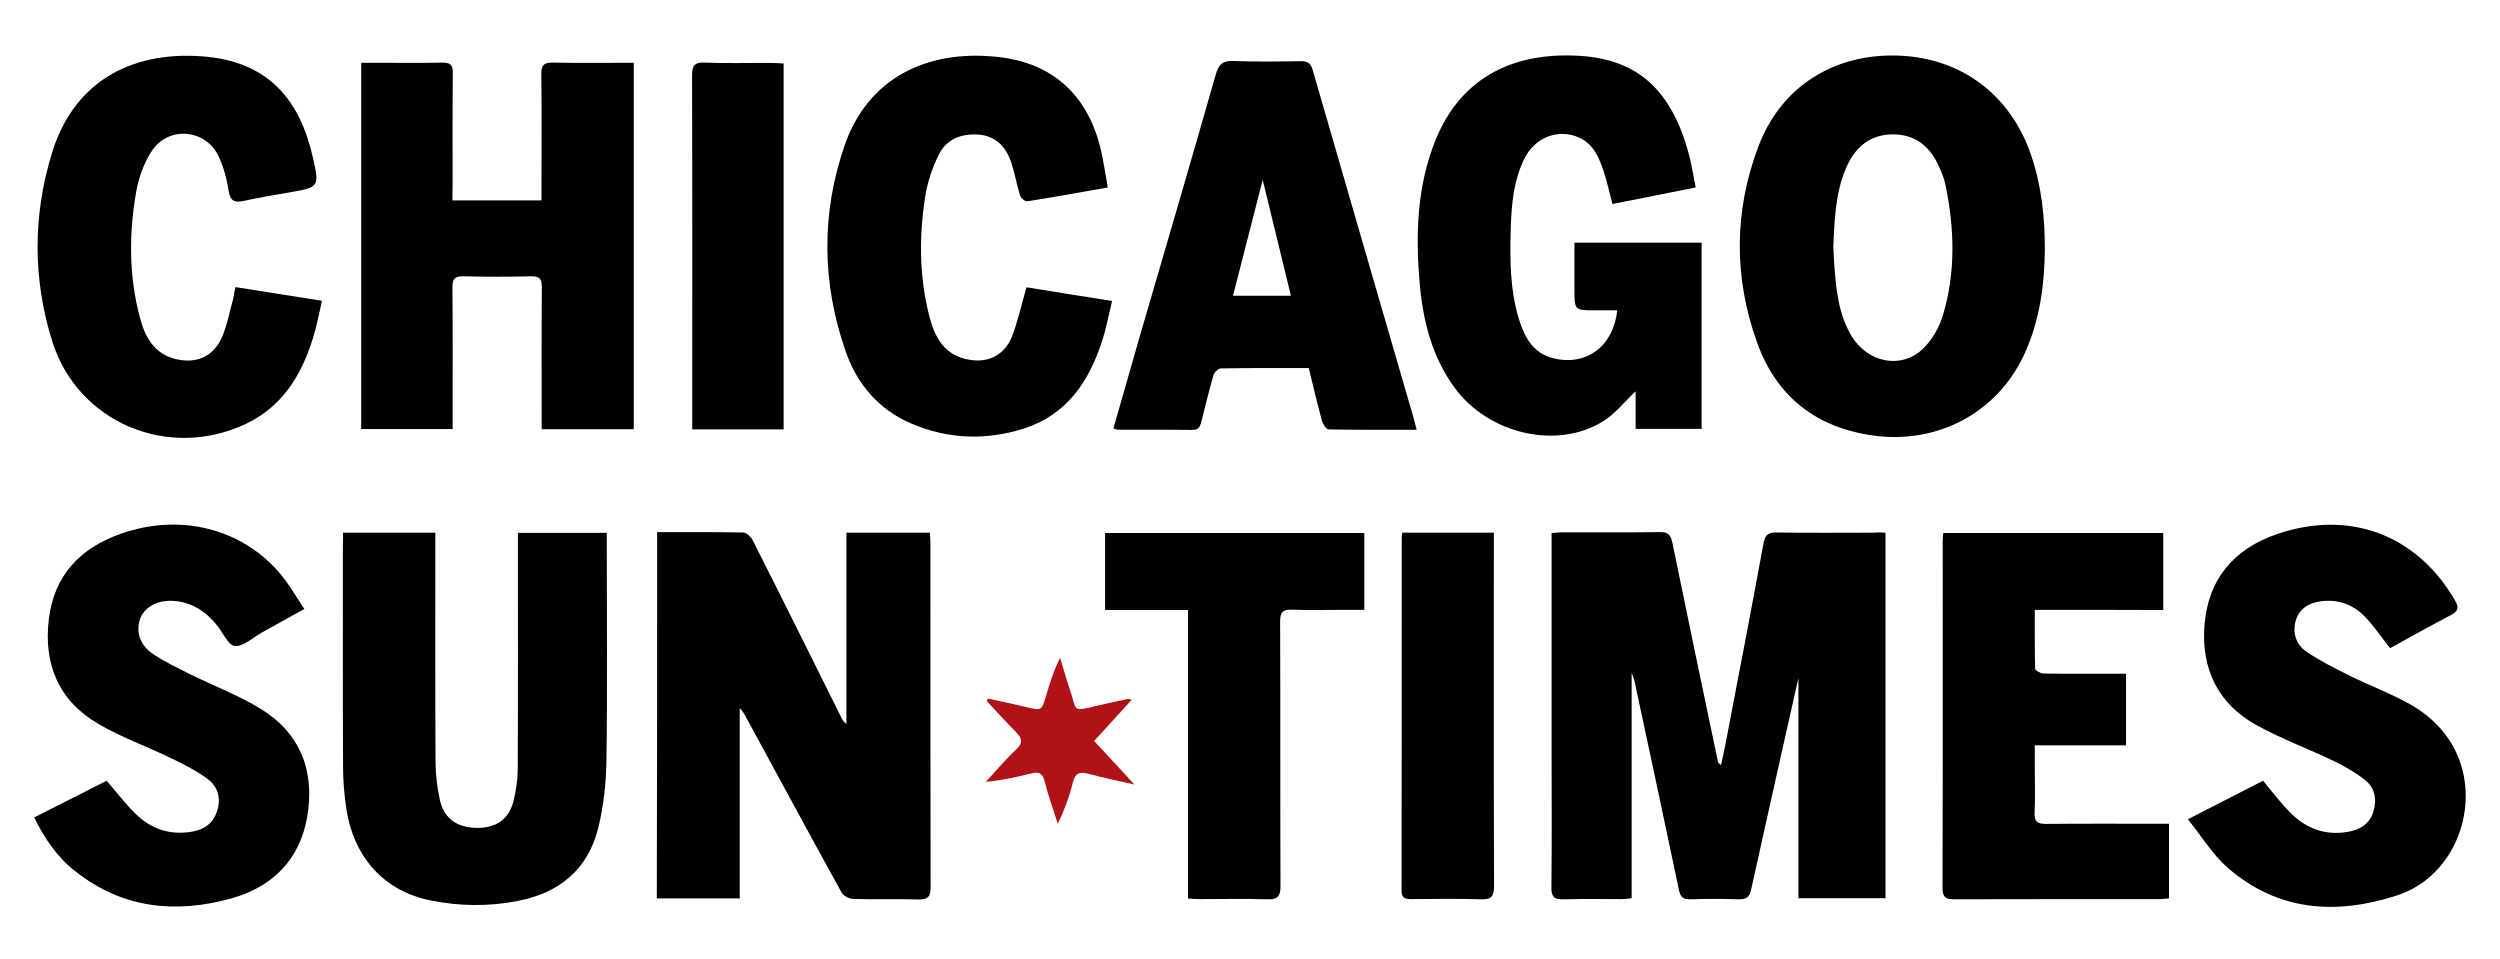 <?xml version="1.0" encoding="utf-8"?>
<!-- Generator: Adobe Illustrator 25.0.1, SVG Export Plug-In . SVG Version: 6.00 Build 0)  -->
<svg version="1.1" id="Layer_1" xmlns="http://www.w3.org/2000/svg" xmlns:xlink="http://www.w3.org/1999/xlink" x="0px" y="0px"
	 viewBox="0 0 138.97 53.32" style="enable-background:new 0 0 138.97 53.32;" xml:space="preserve">
<style type="text/css">
	.st0{fill:#FFFFFF;}
	.st1{fill:#010101;}
	.st2{fill:#DB8D29;}
	.st3{fill:#CC3504;}
	.st4{fill:#FDFBF9;}
	.st5{fill:#FCFAF9;}
	.st6{fill:#FDFCFB;}
	.st7{fill:#FCF8F6;}
	.st8{fill:#FCF9F7;}
	.st9{fill:#FBF8F5;}
	.st10{fill:#FAF4F1;}
	.st11{fill:#FCFBFB;}
	.st12{fill:#CC3709;}
	.st13{fill:#CC3405;}
	.st14{fill:#CB390E;}
	.st15{fill:#020407;}
	.st16{fill:#EC1E26;}
	.st17{fill:#B11217;}
	.st18{fill:#0083C6;}
	.st19{fill:#1363A5;}
	.st20{fill:#BC1631;}
	.st21{fill:#052D5C;}
	.st22{fill:#020D6E;}
</style>
<g>
	<path d="M104.81,29.61c0,6.79,0,13.53,0,20.32c-1.59,0-3.16,0-4.84,0c0-4.04,0-8.1,0-12.24c-0.9,3.99-1.77,7.88-2.63,11.77
		c-0.09,0.41-0.27,0.54-0.69,0.53c-0.9-0.03-1.79-0.03-2.69,0c-0.4,0.01-0.55-0.13-0.63-0.51c-0.79-3.78-1.6-7.55-2.41-11.33
		c-0.05-0.25-0.11-0.5-0.22-0.74c0,4.15,0,8.3,0,12.52c-0.21,0.02-0.38,0.05-0.55,0.05c-1.08,0-2.15-0.02-3.23,0.01
		c-0.51,0.02-0.69-0.13-0.68-0.66c0.03-2.57,0.01-5.14,0.01-7.71c0-3.74,0-7.49,0-11.23c0-0.24,0-0.47,0-0.76
		c0.24-0.02,0.43-0.04,0.62-0.04c1.79,0,3.59,0.01,5.38-0.01c0.44-0.01,0.61,0.11,0.71,0.57c0.83,4.06,1.68,8.1,2.53,12.16
		c0.01,0.07,0.04,0.13,0.18,0.21c0.08-0.39,0.18-0.79,0.25-1.18c0.71-3.71,1.43-7.42,2.11-11.14c0.09-0.47,0.26-0.61,0.73-0.6
		c1.81,0.03,3.63,0.01,5.44,0.01C104.4,29.58,104.59,29.6,104.81,29.61z"/>
	<path d="M36.53,29.58c1.63,0,3.2-0.01,4.78,0.02c0.18,0,0.43,0.24,0.53,0.43c1.68,3.32,3.33,6.65,4.99,9.98
		c0.02,0.05,0.07,0.08,0.22,0.25c0-3.63,0-7.13,0-10.65c1.59,0,3.08,0,4.64,0c0.01,0.2,0.03,0.39,0.03,0.58
		c0,6.37,0,12.75,0.01,19.12c0,0.51-0.12,0.7-0.66,0.69c-1.21-0.04-2.43,0.01-3.65-0.03c-0.22-0.01-0.54-0.18-0.64-0.36
		c-1.75-3.17-3.47-6.36-5.2-9.54c-0.13-0.24-0.24-0.48-0.46-0.71c0,3.51,0,7.02,0,10.58c-1.56,0-3.06,0-4.61,0
		C36.53,43.17,36.53,36.41,36.53,29.58z"/>
	<path d="M25.15,11.14c1.68,0,3.28,0,4.95,0c0-0.25,0-0.46,0-0.67c0-2.11,0.02-4.22-0.01-6.33c-0.01-0.54,0.16-0.67,0.68-0.66
		c1.47,0.03,2.94,0.01,4.46,0.01c0,6.81,0,13.57,0,20.37c-1.69,0-3.37,0-5.12,0c0-0.24,0-0.46,0-0.67c0-2.41-0.01-4.82,0.01-7.23
		c0-0.48-0.14-0.61-0.61-0.6c-1.25,0.03-2.51,0.03-3.76,0c-0.49-0.01-0.6,0.16-0.6,0.62c0.02,2.39,0.01,4.78,0.01,7.17
		c0,0.22,0,0.43,0,0.7c-1.71,0-3.37,0-5.08,0c0-6.75,0-13.51,0-20.36c0.32,0,0.64,0,0.95,0c1.18,0,2.35,0.02,3.53-0.01
		c0.47-0.01,0.62,0.12,0.61,0.6c-0.02,2.11-0.01,4.22-0.01,6.33C25.15,10.63,25.15,10.85,25.15,11.14z"/>
	<path d="M113.67,13.9c-0.03,2.03-0.3,4.01-1.18,5.87c-1.52,3.21-4.82,4.93-8.36,4.44c-3.18-0.44-5.37-2.16-6.45-5.15
		c-1.31-3.63-1.3-7.32,0.07-10.93c1.26-3.33,4.21-5.16,7.76-5.04c3.51,0.12,6.25,2.18,7.39,5.52
		C113.49,10.33,113.67,12.1,113.67,13.9z M101.91,13.7c0.02,0.37,0.03,0.73,0.06,1.09c0.1,1.36,0.24,2.7,0.96,3.9
		c0.89,1.46,2.74,1.85,3.94,0.72c0.51-0.48,0.92-1.18,1.12-1.85c0.73-2.39,0.66-4.83,0.16-7.26c-0.07-0.37-0.22-0.72-0.38-1.07
		c-0.5-1.12-1.34-1.78-2.6-1.76c-1.28,0.02-2.09,0.77-2.57,1.91C102.02,10.76,101.98,12.24,101.91,13.7z"/>
	<path d="M94.26,10.42c-1.6,0.32-3.09,0.62-4.63,0.92c-0.16-0.62-0.29-1.22-0.48-1.8c-0.26-0.78-0.57-1.55-1.41-1.91
		c-1.15-0.49-2.43,0.02-3.01,1.2c-0.59,1.21-0.71,2.52-0.75,3.84c-0.05,1.72-0.05,3.43,0.46,5.09c0.31,1,0.79,1.89,1.93,2.16
		c1.81,0.44,3.32-0.67,3.53-2.67c-0.42,0-0.82,0-1.23,0c-1.15,0-1.15,0-1.15-1.18c0-0.85,0-1.7,0-2.58c2.4,0,4.7,0,7.07,0
		c0,3.44,0,6.87,0,10.35c-1.19,0-2.39,0-3.67,0c0-0.72,0-1.42,0-2.09c-0.61,0.58-1.12,1.23-1.78,1.65c-2.57,1.63-6.41,0.73-8.3-1.87
		c-1.24-1.71-1.74-3.69-1.92-5.76c-0.24-2.72-0.16-5.41,0.88-7.99c1.47-3.61,4.48-4.87,7.93-4.68c1.88,0.1,3.55,0.72,4.72,2.31
		c0.77,1.04,1.21,2.24,1.51,3.48C94.07,9.38,94.15,9.87,94.26,10.42z"/>
	<path d="M19.07,29.61c1.74,0,3.39,0,5.13,0c0,0.25,0,0.48,0,0.71c0,4-0.01,8.01,0.01,12.01c0,0.71,0.09,1.43,0.24,2.13
		c0.23,1.04,0.96,1.55,2.05,1.56c1.07,0.01,1.78-0.46,2.04-1.48c0.15-0.57,0.23-1.17,0.24-1.76c0.02-4.14,0.01-8.29,0.01-12.43
		c0-0.23,0-0.47,0-0.73c1.66,0,3.25,0,4.94,0c0,0.22,0,0.43,0,0.64c0,4.02,0.04,8.05-0.02,12.07c-0.02,1.24-0.16,2.51-0.46,3.71
		c-0.57,2.29-2.16,3.6-4.46,4.04c-1.62,0.32-3.25,0.3-4.87-0.03c-2.53-0.51-4.23-2.34-4.66-5.05c-0.12-0.78-0.19-1.58-0.19-2.37
		c-0.02-4.08-0.01-8.17-0.01-12.25C19.07,30.15,19.07,29.91,19.07,29.61z"/>
	<path d="M132.86,36.03c-0.5-0.63-0.9-1.23-1.39-1.74c-0.67-0.7-1.53-1-2.5-0.86c-0.65,0.1-1.17,0.41-1.36,1.09
		c-0.19,0.69,0.04,1.32,0.59,1.7c0.75,0.51,1.57,0.92,2.39,1.33c1.07,0.53,2.19,0.95,3.24,1.52c3.68,1.98,3.84,5.9,2.36,8.33
		c-0.7,1.15-1.7,1.97-2.96,2.38c-3.37,1.09-6.59,0.88-9.37-1.52c-0.85-0.73-1.46-1.75-2.24-2.72c1.51-0.77,2.85-1.46,4.18-2.14
		c0.51,0.61,0.97,1.23,1.51,1.77c0.87,0.88,1.94,1.29,3.2,1.07c0.65-0.11,1.17-0.4,1.4-1.06c0.23-0.68,0.13-1.35-0.42-1.8
		c-0.53-0.43-1.15-0.78-1.77-1.08c-1.43-0.69-2.94-1.24-4.32-2.01c-2.11-1.18-3.04-3.11-2.86-5.5c0.19-2.58,1.62-4.27,4.03-5.1
		c4.03-1.38,7.77,0.03,9.89,3.67c0.24,0.41,0.2,0.61-0.22,0.83C135.1,34.79,133.97,35.42,132.86,36.03z"/>
	<path d="M1.9,45.44c1.4-0.71,2.72-1.38,4.03-2.04c0.55,0.64,1.03,1.27,1.59,1.82c0.85,0.85,1.89,1.21,3.1,1.02
		c0.71-0.11,1.22-0.45,1.45-1.16c0.23-0.71,0.04-1.35-0.52-1.77c-0.61-0.46-1.31-0.81-2.01-1.15c-1.34-0.65-2.76-1.16-4.04-1.9
		c-2.24-1.29-3.1-3.35-2.78-5.88c0.3-2.4,1.74-3.91,3.97-4.7c3.31-1.18,6.78-0.31,8.91,2.24c0.48,0.57,0.85,1.24,1.32,1.93
		c-0.84,0.47-1.6,0.89-2.36,1.31c-0.5,0.28-1.04,0.8-1.51,0.75c-0.37-0.04-0.67-0.78-1.02-1.19c-0.63-0.77-1.42-1.27-2.44-1.32
		c-0.86-0.04-1.57,0.36-1.8,1c-0.25,0.71-0.02,1.47,0.74,1.97c0.64,0.43,1.35,0.76,2.04,1.11c1.3,0.64,2.67,1.16,3.9,1.91
		c2.23,1.36,3.04,3.47,2.61,6c-0.41,2.4-1.93,3.91-4.22,4.55c-3.09,0.86-6.04,0.57-8.65-1.49C3.19,47.67,2.49,46.63,1.9,45.44z"/>
	<path d="M78.75,23.89c-1.68,0-3.29,0.01-4.9-0.02c-0.13,0-0.32-0.3-0.37-0.49c-0.26-0.96-0.48-1.92-0.73-2.92
		c-1.66,0-3.27-0.01-4.88,0.02c-0.14,0-0.37,0.21-0.41,0.36c-0.25,0.86-0.46,1.73-0.68,2.6c-0.07,0.27-0.15,0.47-0.5,0.46
		c-1.37-0.02-2.75-0.01-4.12-0.01c-0.07,0-0.15-0.04-0.27-0.07c0.49-1.7,0.97-3.38,1.45-5.06c1.42-4.87,2.85-9.74,4.24-14.61
		c0.17-0.59,0.4-0.79,1.01-0.76c1.23,0.05,2.47,0.03,3.7,0.01c0.38-0.01,0.57,0.11,0.68,0.49c1.86,6.44,3.73,12.88,5.6,19.31
		C78.63,23.4,78.67,23.61,78.75,23.89z M70.19,10c-0.57,2.23-1.1,4.31-1.65,6.44c1.11,0,2.12,0,3.22,0
		C71.24,14.31,70.73,12.23,70.19,10z"/>
	<path d="M13.09,15.96c1.58,0.25,3.13,0.5,4.81,0.76c-0.17,0.73-0.3,1.44-0.52,2.13c-0.64,2.04-1.7,3.76-3.73,4.72
		c-4.31,2.03-9.34-0.09-10.75-4.61C1.82,15.5,1.82,11.98,2.89,8.5c1.17-3.83,4.25-5.66,8.32-5.37c3.82,0.27,5.48,2.55,6.18,5.61
		c0.38,1.67,0.35,1.67-1.33,1.96c-0.84,0.14-1.69,0.29-2.52,0.47c-0.5,0.1-0.74,0.01-0.83-0.56c-0.1-0.66-0.28-1.34-0.57-1.94
		c-0.71-1.49-2.75-1.68-3.68-0.31c-0.45,0.67-0.75,1.5-0.89,2.3c-0.41,2.35-0.41,4.72,0.22,7.04c0.28,1.05,0.79,1.97,1.98,2.26
		c1.17,0.28,2.12-0.15,2.59-1.26c0.28-0.67,0.41-1.41,0.61-2.12C13,16.39,13.03,16.2,13.09,15.96z"/>
	<path d="M57.06,15.97c1.54,0.25,3.09,0.5,4.76,0.76c-0.19,0.77-0.32,1.5-0.55,2.21c-0.73,2.26-1.96,4.11-4.35,4.88
		c-2.1,0.67-4.21,0.6-6.25-0.27c-1.83-0.78-3.04-2.21-3.67-4.04c-1.32-3.81-1.36-7.68-0.03-11.48c1.26-3.59,4.44-5.32,8.54-4.86
		c3.12,0.35,5.11,2.25,5.76,5.5c0.11,0.56,0.2,1.13,0.31,1.75c-1.54,0.27-3,0.54-4.47,0.77c-0.12,0.02-0.37-0.18-0.41-0.33
		c-0.19-0.61-0.29-1.24-0.49-1.84c-0.3-0.87-0.87-1.48-1.85-1.54c-0.93-0.06-1.74,0.26-2.16,1.09c-0.36,0.71-0.63,1.51-0.76,2.3
		c-0.36,2.26-0.35,4.52,0.23,6.75c0.28,1.07,0.77,2.03,1.98,2.33c1.17,0.29,2.14-0.13,2.6-1.23C56.58,17.86,56.78,16.94,57.06,15.97
		z"/>
	<path d="M113.11,33.9c0,1.13-0.01,2.2,0.02,3.27c0,0.1,0.3,0.27,0.46,0.27c1.29,0.02,2.59,0.01,3.89,0.01c0.22,0,0.43,0,0.7,0
		c0,1.33,0,2.61,0,3.98c-1.65,0-3.31,0-5.07,0c0,0.49,0,0.9,0,1.31c0,0.82,0.03,1.63-0.01,2.45c-0.02,0.48,0.15,0.61,0.62,0.61
		c2.05-0.02,4.1-0.01,6.16-0.01c0.22,0,0.43,0,0.69,0c0,1.4,0,2.74,0,4.15c-0.16,0.01-0.33,0.04-0.5,0.04c-3.81,0-7.61,0-11.42,0.01
		c-0.47,0-0.67-0.09-0.67-0.62c0.02-6.41,0.01-12.83,0.01-19.24c0-0.16,0.02-0.31,0.03-0.5c4.08,0,8.14,0,12.23,0
		c0,1.41,0,2.81,0,4.28C117.87,33.9,115.53,33.9,113.11,33.9z"/>
	<path d="M75.84,29.63c0,1.42,0,2.81,0,4.27c-0.42,0-0.81,0-1.2,0c-0.94,0-1.87,0.03-2.81-0.01c-0.53-0.02-0.67,0.14-0.67,0.67
		c0.02,4.9,0,9.8,0.02,14.69c0,0.56-0.14,0.76-0.73,0.74c-1.25-0.04-2.51-0.01-3.76-0.01c-0.19,0-0.39-0.02-0.65-0.03
		c0-5.35,0-10.65,0-16.04c-1.57,0-3.07,0-4.61,0c0-1.46,0-2.84,0-4.28C66.22,29.63,71.01,29.63,75.84,29.63z"/>
	<path d="M43.56,23.87c-1.7,0-3.35,0-5.08,0c0-0.23,0-0.44,0-0.66c0-6.33,0.01-12.66-0.01-18.99c0-0.56,0.12-0.77,0.72-0.74
		c1.23,0.05,2.47,0.01,3.7,0.02c0.21,0,0.43,0.02,0.67,0.03C43.56,10.32,43.56,17.06,43.56,23.87z"/>
	<path d="M77.95,29.61c1.7,0,3.35,0,5.09,0c0,0.24,0,0.45,0,0.65c0,6.33-0.01,12.67,0.01,19c0,0.58-0.16,0.75-0.73,0.73
		c-1.29-0.04-2.59-0.02-3.88-0.01c-0.37,0-0.53-0.08-0.53-0.49c0.01-6.53,0.01-13.07,0.01-19.6C77.92,29.82,77.93,29.75,77.95,29.61
		z"/>
	<path class="st17" d="M63.06,43.61c-0.97-0.22-1.78-0.39-2.57-0.6c-0.47-0.12-0.72-0.05-0.85,0.48c-0.19,0.78-0.47,1.54-0.84,2.3
		c-0.25-0.78-0.53-1.56-0.73-2.36c-0.12-0.49-0.36-0.54-0.77-0.43c-0.81,0.2-1.62,0.38-2.5,0.46c0.56-0.6,1.09-1.24,1.69-1.8
		c0.41-0.38,0.31-0.63-0.02-0.97c-0.55-0.56-1.08-1.15-1.62-1.72c0.02-0.05,0.04-0.09,0.07-0.14c0.7,0.16,1.41,0.3,2.1,0.47
		c0.89,0.21,0.88,0.22,1.14-0.66c0.2-0.68,0.41-1.36,0.77-2.07c0.19,0.63,0.37,1.26,0.58,1.88c0.35,1.02,0.07,1.13,1.35,0.81
		c0.62-0.15,1.24-0.28,1.86-0.41c0.03-0.01,0.07,0.02,0.19,0.05c-0.7,0.77-1.38,1.51-2.09,2.29C61.56,41.98,62.25,42.73,63.06,43.61
		z"/>
</g>
</svg>
